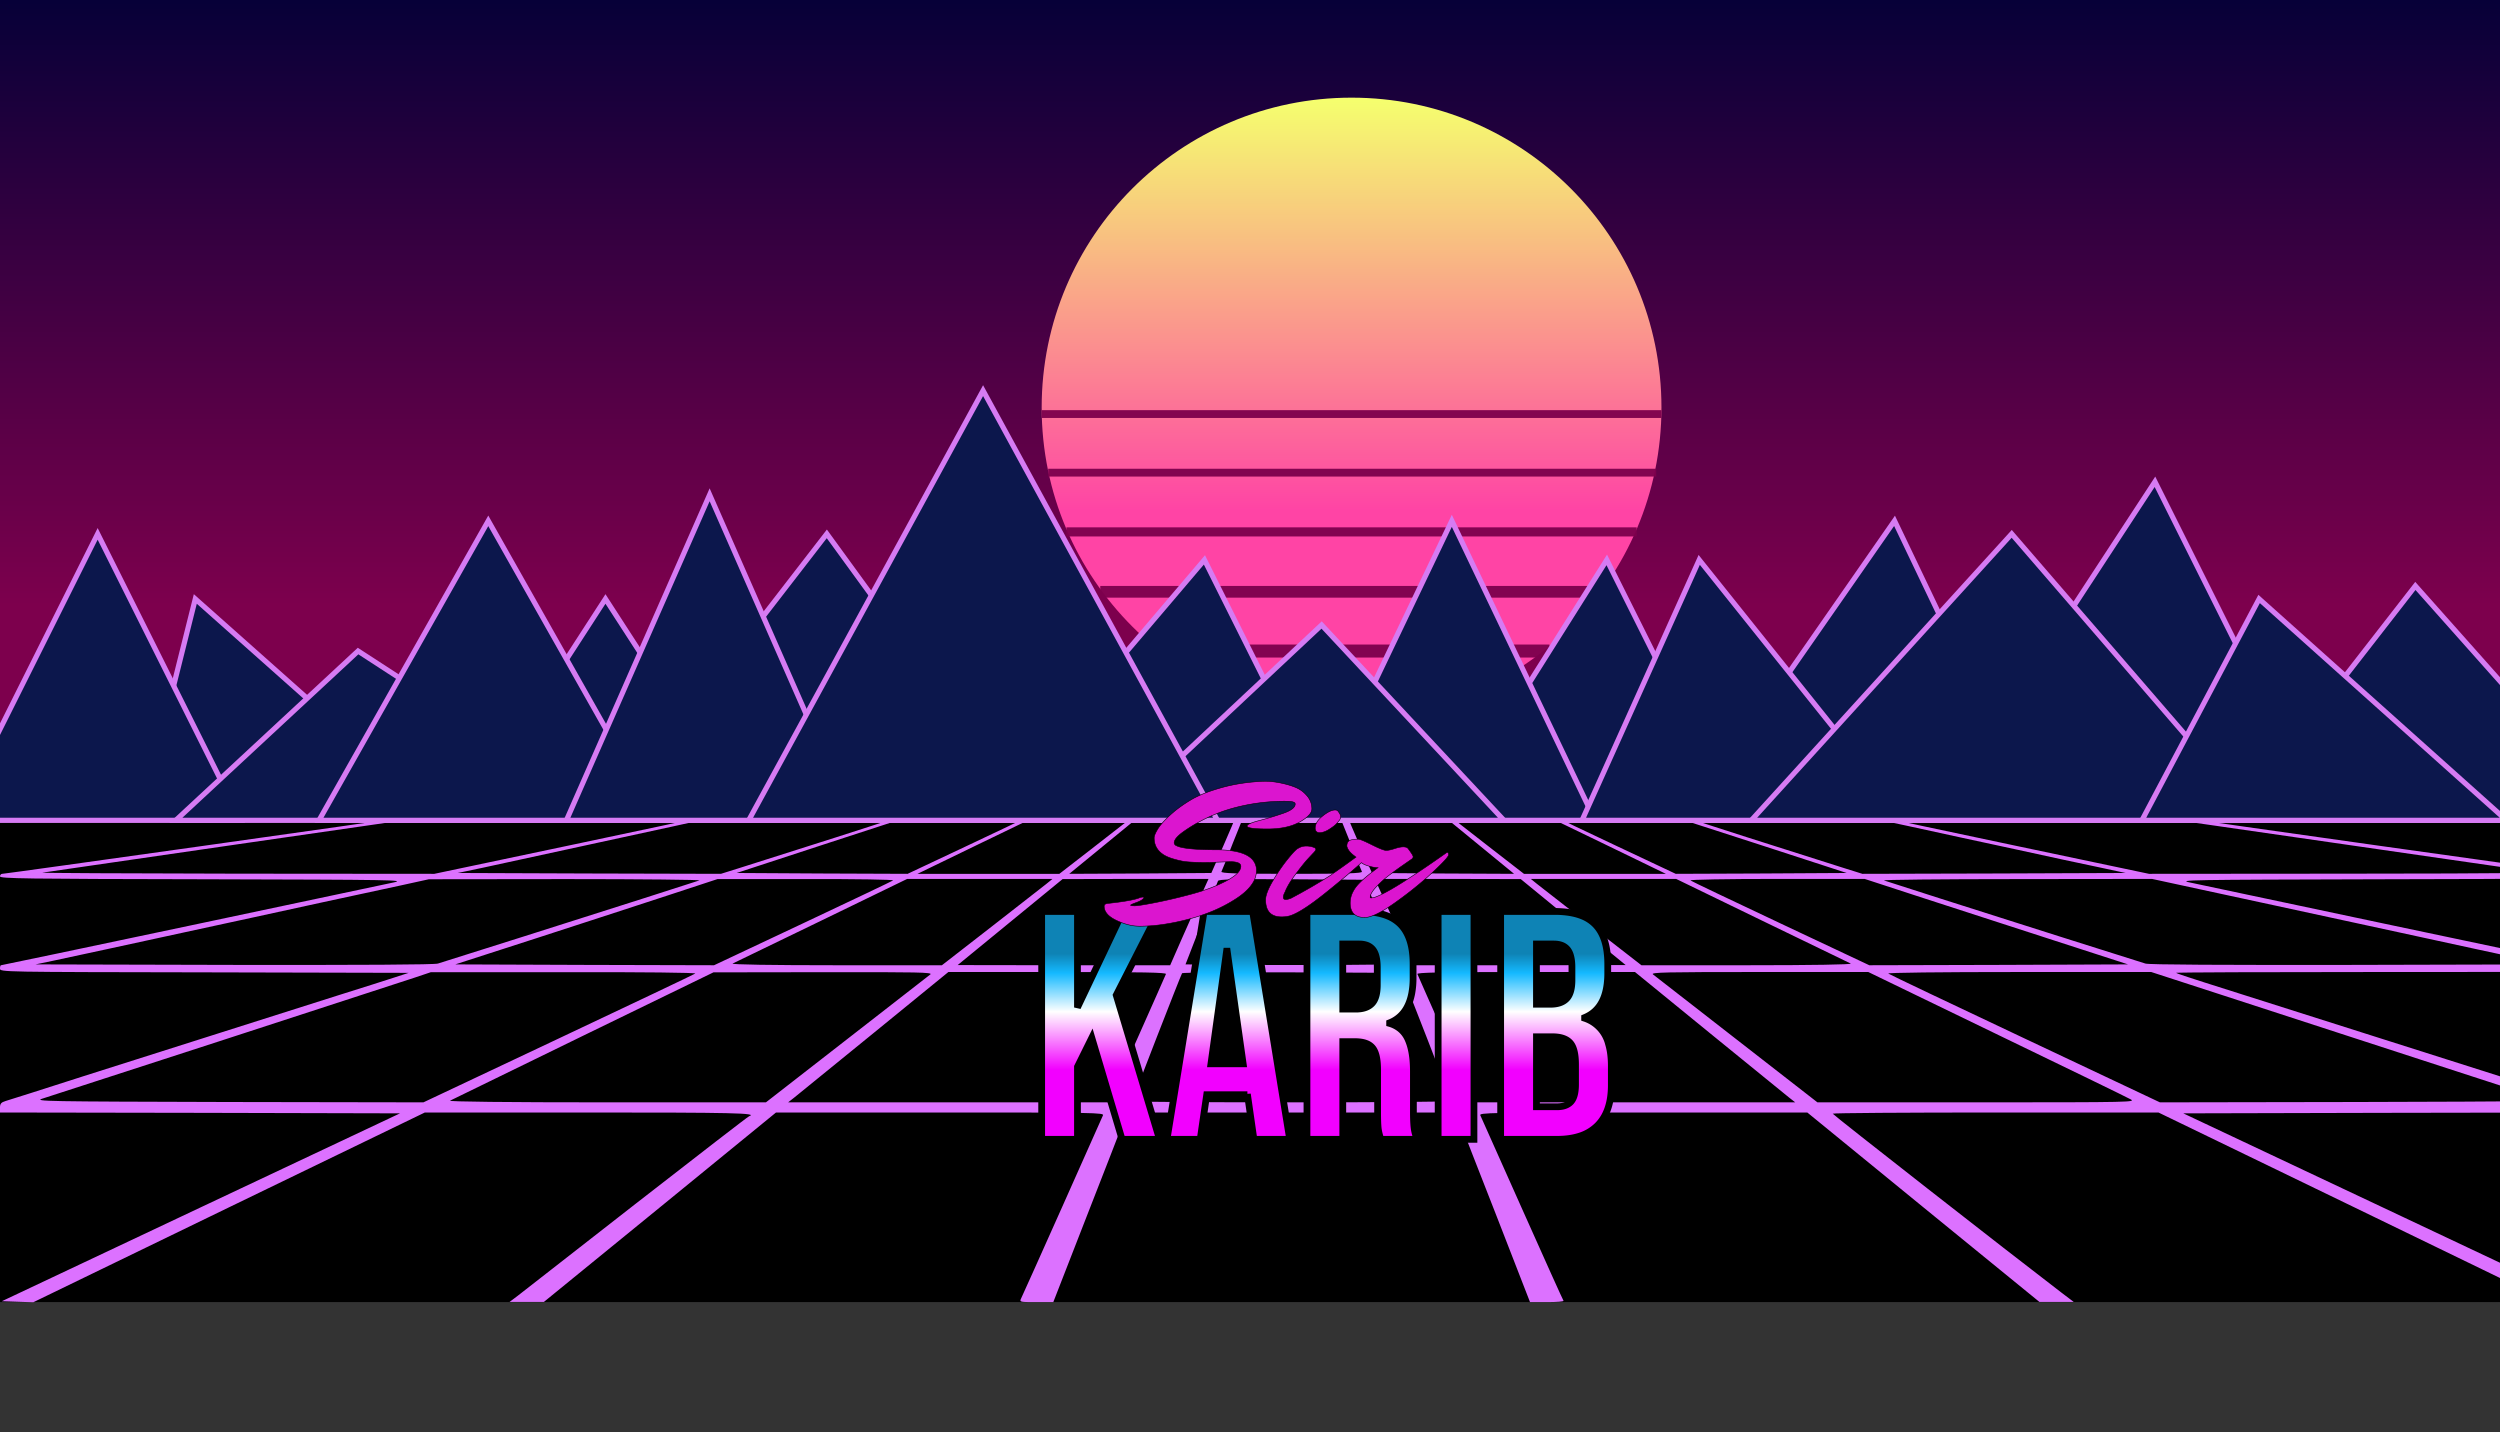 <svg id="bg" xmlns="http://www.w3.org/2000/svg" xmlns:xlink="http://www.w3.org/1999/xlink" width="1920" height="1100" 
style="" viewBox="0 0 1920 1100">
  <rect x="0" y="0" width="1920" height="1100" fill="#333333" stroke="none"/>
  <defs>
    <linearGradient id="linear-gradient-bg" x1="0.5" x2="0.5" y2="1.4" gradientUnits="objectBoundingBox">
      <stop offset="0.001" stop-color="#070038"/>
      <stop offset="0.554" stop-color="#7D004D"/>
    </linearGradient>
    <linearGradient id="linear-gradient-2" x1="0.5" x2="0.5" y2="0.699" gradientUnits="objectBoundingBox">
      <stop offset="0.001" stop-color="#F5FF6E"/>
      <stop offset="0.954" stop-color="#FF44A5" stop-opacity="0.999"/>
    </linearGradient>
    <linearGradient id="linear-gradient-3" x1="0.5" x2="0.5" y1="0.1" y2="0.95" gradientUnits="objectBoundingBox">
      <stop offset="0.1" stop-color="#0E83B5" stop-opacity="1"/>
      <stop offset="0.2" stop-color="#14B9FF" stop-opacity="1"/>
      <stop offset="0.4" stop-color="#FFFFFF" stop-opacity="1"/>
      <stop offset="0.7" stop-color="#F200FF" stop-opacity="1"/>
    </linearGradient>
    <linearGradient id="linear-gradient-4" x1="0.1" x2="2.5" y2="0.99" gradientUnits="objectBoundingBox">
      <stop offset="0"/>
      <stop offset="0" stop-color="#DB15CF"/>
    </linearGradient>
  </defs>
  <rect id="Rectangle_bg_grid" data-name="Rectangle bg Grid" width="1920" height="500" fill="black" transform="translate(0 500)"/>
  <rect id="Rectangle_bg" data-name="Rectangle bg" width="1920" height="600" fill="url(#linear-gradient-bg)"/>
  <circle id="Ellipse_1" data-name="Ellipse 1" cx="0" cy="98" r="238" transform="translate(1038 215)" fill="url(#linear-gradient-2)"
  style="filter: drop-shadow(0 0 58px #F00090); overflow: visible;"
  />
  <g id="Group_1" data-name="Group 1" opacity="0.95" fill="#7D004D" style="filter: drop-shadow(0 0 98px #F00090); overflow: visible;">
    <rect id="Rectangle_2-1" data-name="Rectangle 2" width="476" height="6" transform="translate(800 315)"/>
    <rect id="Rectangle_2-2" data-name="Rectangle 2" width="467" height="6" transform="translate(805 360)"/>
    <rect id="Rectangle_2-3" data-name="Rectangle 2" width="438" height="7" transform="translate(819 405)"/>
    <rect id="Rectangle_2-4" data-name="Rectangle 2" width="387" height="9" transform="translate(845 450)"/>
    <rect id="Rectangle_2-5" data-name="Rectangle 2" width="303" height="10" transform="translate(887 495)"/>
  </g>
  <g id="Grid" data-name="Group Grid" transform="translate(0,1182) scale(0.155,-0.130)"
  fill="#DC71FF" stroke="none" style="filter: drop-shadow(0 0 78px #F200FF); overflow: visible;">
    <path d="M238 4863 c39 -2 105 -2 145 0 39 1 7 3 -73 3 -80 0 -112 -2 -72 -3z"/>
    <path d="M2383 4863 c15 -2 39 -2 55 0 15 2 2 4 -28 4 -30 0 -43 -2 -27 -4z"/>
    <path d="M6245 4860 c-3 -6 1 -7 9 -4 18 7 21 14 7 14 -6 0 -13 -4 -16 -10z"/>
    <path d="M6530 4866 c0 -2 7 -7 16 -10 8 -3 12 -2 9 4 -6 10 -25 14 -25 6z"/>
    <path d="M10363 4863 c15 -2 39 -2 55 0 15 2 2 4 -28 4 -30 0 -43 -2 -27 -4z"/>
    <path d="M12418 4863 c39 -2 105 -2 145 0 39 1 7 3 -73 3 -80 0 -112 -2 -72 -3z"/>
    <path d="M6314 4770 l-29 -80 -100 0 -99 0 74 77 c75 77 65 71 -40 -26 l-55
    -51 -100 1 c-94 0 -98 1 -72 15 15 8 27 17 27 20 0 3 -16 -4 -36 -15 -40 -24
    -6 -22 -474 -20 -102 1 -194 1 -205 1 -11 0 -146 0 -300 0 -154 0 -291 1 -305
    0 -14 0 -216 -1 -450 -3 l-425 -3 360 -6 c198 -3 349 -7 335 -8 -14 -2 -20 -5
    -15 -8 6 -2 53 2 106 9 114 14 593 12 569 -3 -19 -12 -18 -12 65 3 43 7 132
    11 230 9 148 -3 158 -4 135 -18 -17 -10 -18 -13 -5 -9 63 22 95 25 200 23
    l117 -3 -130 -72 -129 -73 -184 1 -184 0 143 56 c78 31 141 58 139 60 -2 2
    -75 -24 -163 -57 l-159 -60 -278 2 -278 3 231 59 c126 33 228 61 226 63 -2 2
    -120 -25 -263 -61 l-260 -66 -424 1 -424 1 354 61 c195 34 349 63 344 64 -6 2
    -186 -26 -400 -62 l-390 -65 -634 2 -634 3 195 22 c590 66 863 98 845 101 -11
    1 -282 -27 -602 -63 l-581 -65 -964 1 c-530 1 -954 3 -943 5 11 1 313 24 670
    51 358 26 638 49 624 51 -15 2 -213 -11 -440 -28 -805 -60 -945 -70 -1037 -76
    -243 -18 -12 -24 891 -25 854 -1 968 -3 872 -14 -293 -35 -1825 -205 -1839
    -205 -9 0 -16 -4 -16 -10 0 -7 343 -10 1008 -11 554 0 1003 -2 997 -4 -12 -5
    -1978 -335 -1994 -335 -6 0 -11 -7 -11 -15 0 -13 121 -15 1007 -17 953 -3
    1004 -4 943 -19 -36 -9 -487 -123 -1002 -253 -515 -130 -940 -236 -943 -236
    -3 0 -5 -9 -5 -20 0 -20 8 -20 1012 -22 l1013 -3 -70 -27 c-39 -15 -164 -63
    -280 -106 -387 -146 -897 -340 -1260 -477 -198 -76 -372 -142 -387 -147 -22
    -8 -28 -16 -28 -39 l0 -29 991 -2 991 -3 -987 -555 -986 -555 78 -3 78 -3 970
    561 970 560 808 0 c717 0 845 -3 799 -22 -5 -1 -256 -233 -558 -513 -302 -281
    -567 -528 -589 -548 l-40 -36 85 0 85 0 575 559 575 560 814 0 c770 0 813 -1
    806 -17 -4 -10 -94 -252 -201 -538 -107 -286 -199 -530 -204 -542 -9 -23 -9
    -23 74 -23 l85 0 164 502 c91 277 173 529 183 561 l18 57 816 0 816 0 18 -57
    c10 -32 92 -284 183 -560 l164 -503 85 0 c47 0 83 3 81 8 -3 4 -95 248 -205
    542 -110 294 -203 543 -207 553 -7 16 36 17 806 17 l814 0 575 -560 575 -559
    85 0 85 0 -63 57 c-261 238 -1131 1049 -1131 1055 -1 4 362 7 807 7 l807 0
    970 -560 970 -561 78 3 78 3 -986 555 -987 555 991 3 991 2 0 29 c0 23 -6 31
    -27 39 -16 5 -309 117 -653 247 -344 130 -724 274 -845 320 -121 46 -280 106
    -354 134 -74 28 -137 53 -139 56 -3 3 450 5 1006 5 1005 0 1012 0 1012 20 0
    11 -2 20 -5 20 -3 0 -428 106 -943 236 -515 130 -966 244 -1002 253 -61 15
    -10 16 943 19 886 2 1007 4 1007 17 0 8 -5 15 -11 15 -17 0 -1982 330 -1994
    335 -5 2 443 4 998 4 664 1 1007 4 1007 11 0 6 -7 10 -16 10 -14 0 -1546 170
    -1839 205 -96 11 18 13 873 14 902 1 1133 7 890 25 -92 6 -232 16 -1037 76
    -227 17 -425 30 -440 28 -14 -2 267 -25 624 -51 358 -27 659 -50 670 -51 11
    -2 -413 -4 -943 -5 l-964 -1 -581 65 c-320 36 -591 64 -602 63 -18 -3 255 -35
    845 -101 l195 -22 -634 -3 -634 -2 -390 65 c-214 36 -394 64 -400 62 -5 -1
    149 -30 344 -64 l354 -61 -425 -1 -425 -1 -273 69 c-151 38 -276 72 -279 75
    -12 12 482 11 576 -1 53 -7 101 -11 106 -9 6 3 -1 6 -15 8 -14 1 137 5 335 8
    l360 6 -425 3 c-234 2 -436 3 -450 3 -14 1 -151 0 -305 0 -154 0 -289 0 -300
    0 -11 0 -103 0 -205 -1 -468 -2 -434 -4 -474 20 -20 11 -36 18 -36 15 0 -3 12
    -12 28 -20 25 -14 21 -15 -73 -15 l-100 -1 -55 51 c-105 97 -115 103 -40 26
    l74 -77 -99 0 -100 0 -29 80 c-16 45 -30 79 -33 77 -2 -3 8 -37 22 -78 14 -40
    25 -74 25 -76 0 -2 -45 -3 -100 -3 -55 0 -100 1 -100 3 0 2 11 36 25 76 14 41
    24 75 22 78 -3 2 -17 -32 -33 -77z m1639 -171 l248 -64 -278 -3 -278 -2 -159
    60 c-88 33 -161 59 -163 57 -2 -2 61 -29 139 -60 l143 -56 -184 0 -184 -1
    -111 62 c-61 34 -120 67 -130 74 -16 11 35 13 279 13 164 0 300 2 302 4 7 7
    121 -18 376 -84z m-1978 6 l-80 -74 -155 -1 -155 0 130 75 130 74 105 0 105 0
    -80 -74z m277 0 l-27 -75 -155 0 -155 1 78 74 79 75 103 0 104 0 -27 -75z
    m276 7 c12 -38 22 -71 22 -75 0 -4 -67 -7 -150 -7 -82 0 -150 3 -150 7 0 4 10
    37 22 75 l22 68 106 0 106 0 22 -68z m279 -7 l78 -74 -155 -1 -155 0 -27 75
    -27 75 104 0 103 0 79 -75z m278 0 l130 -75 -155 0 -155 1 -80 74 -80 74 105
    0 105 0 130 -74z m-3705 -110 c-41 -7 -331 -56 -644 -109 l-569 -96 -976 1
    -976 1 245 29 c135 15 324 37 420 48 96 12 375 43 620 71 245 27 472 54 505
    59 33 5 373 8 755 9 600 0 685 -2 620 -13z m635 -95 l-430 -110 -650 1 -650 1
    160 28 c88 16 243 43 345 60 102 17 309 53 460 80 l275 48 460 0 460 1 -430
    -109z m1074 106 c-2 -2 -130 -51 -284 -110 l-280 -106 -430 1 c-366 1 -423 3
    -385 14 25 7 189 49 365 95 176 45 340 88 365 95 31 9 138 13 349 14 167 0
    302 -1 300 -3z m430 0 c-2 -2 -89 -51 -193 -110 l-188 -106 -279 2 -279 3 273
    106 272 107 199 1 c110 1 197 -1 195 -3z m269 -74 c-46 -44 -99 -93 -120 -111
    l-36 -31 -226 2 -227 3 183 107 183 106 163 1 163 1 -83 -78z m388 -32 l-41
    -110 -234 0 -233 0 113 110 114 109 161 1 161 0 -41 -110z m421 5 c18 -55 33
    -103 33 -107 0 -5 -103 -8 -230 -8 -126 0 -230 3 -230 6 0 7 61 197 67 207 2
    4 77 6 166 5 l161 -3 33 -100z m422 -5 l113 -110 -233 0 -234 0 -41 110 -41
    110 161 0 161 -1 114 -109z m415 3 l187 -108 -227 -3 -226 -2 -36 31 c-21 18
    -74 67 -120 111 l-83 78 159 0 160 0 186 -107z m508 0 l278 -108 -279 -3 -279
    -2 -188 106 c-104 59 -191 108 -193 110 -2 2 83 4 189 4 l194 0 278 -107z
    m431 88 c39 -11 207 -54 372 -97 165 -42 320 -82 345 -89 38 -11 -19 -13 -385
    -14 l-430 -1 -280 106 c-154 59 -282 108 -284 110 -2 2 129 4 293 4 261 0 305
    -2 369 -19z m1345 -61 c257 -44 541 -93 632 -109 l165 -29 -650 -1 -650 -1
    -430 110 -430 109 448 0 448 1 467 -80z m1317 42 c273 -33 759 -89 1254 -144
    l295 -33 -975 -3 -974 -2 -570 96 c-313 53 -604 102 -645 109 -65 11 24 13
    640 11 l715 -2 260 -32z m-7556 -206 c-2 -2 -302 -79 -666 -170 l-661 -166
    -984 1 c-540 1 -972 4 -958 6 14 2 450 78 970 168 l945 163 679 1 c374 1 677
    -1 675 -3z m941 -13 c-30 -13 -445 -172 -757 -289 l-91 -34 -652 2 -652 3 124
    31 c195 50 693 179 938 243 l225 59 450 0 c414 0 447 -1 415 -15z m667 11 c-3
    -3 -137 -80 -298 -170 l-292 -164 -423 2 -424 3 428 167 427 166 294 1 c162 1
    292 -2 288 -5z m503 -18 c-14 -13 -96 -89 -183 -170 l-158 -146 -351 0 -352 0
    294 170 295 170 240 0 240 0 -25 -24z m530 15 c0 -4 -27 -80 -59 -167 l-59
    -159 -352 -3 -352 -2 173 169 174 170 238 1 c130 0 237 -4 237 -9z m571 -148
    c28 -87 54 -164 57 -170 3 -10 -71 -13 -348 -13 -277 0 -351 3 -348 13 3 6 29
    83 57 170 l53 157 238 0 238 0 53 -157z m638 -14 l173 -169 -352 2 -352 3 -59
    159 c-32 87 -59 163 -59 167 0 5 107 9 238 9 l237 -1 174 -170z m631 1 l294
    -170 -352 0 -351 0 -158 146 c-87 81 -169 157 -183 170 l-25 24 240 0 240 0
    295 -170z m757 3 l433 -168 -424 -3 -423 -2 -292 164 c-161 90 -295 167 -298
    170 -4 3 124 6 282 6 l289 0 433 -167z m751 106 c130 -34 365 -95 522 -135
    157 -41 343 -89 413 -106 l129 -33 -652 -3 -652 -2 -91 34 c-312 117 -727 276
    -757 289 -32 14 0 15 408 16 l442 1 238 -61z m2091 -95 c498 -86 940 -162 981
    -169 64 -11 -68 -13 -908 -14 l-984 -1 -661 166 c-364 91 -664 168 -666 170
    -2 2 296 4 664 4 l668 0 906 -156z m-8094 -223 c-31 -13 -429 -164 -870 -331
    -220 -83 -411 -155 -425 -160 -16 -7 -384 -9 -1010 -8 l-984 3 89 22 c50 13
    169 43 265 68 96 25 272 71 390 101 118 30 265 68 325 84 61 16 218 57 350 91
    132 34 305 78 385 99 l145 38 680 1 c374 0 671 -4 660 -8z m960 0 c-6 -5 -207
    -119 -449 -255 l-438 -246 -641 2 -641 3 400 154 c219 85 512 198 649 252
    l250 98 440 0 c250 1 435 -3 430 -8z m760 -20 c-17 -16 -140 -131 -274 -255
    l-244 -226 -526 0 c-317 0 -520 4 -511 10 8 5 206 119 440 254 l425 246 360 0
    360 0 -30 -29z m768 -63 c-19 -51 -62 -166 -95 -255 l-60 -163 -527 0 -526 1
    260 254 260 254 361 1 362 0 -35 -92z m892 -163 l81 -250 -263 -3 c-145 -1
    -381 -1 -526 0 l-263 3 78 240 c43 132 80 246 83 253 3 10 82 12 366 10 l362
    -3 82 -250z m950 0 l260 -254 -526 -1 -527 0 -60 163 c-33 89 -76 204 -95 255
    l-35 92 362 0 361 -1 260 -254z m935 9 c234 -135 432 -249 440 -254 9 -6 -194
    -10 -511 -10 l-526 0 -244 226 c-134 124 -257 239 -274 255 l-30 29 360 0 360
    0 425 -246z m802 132 c161 -62 455 -176 652 -252 l360 -139 -641 -3 -641 -2
    -438 246 c-242 136 -443 250 -448 255 -6 5 178 9 426 9 l437 0 293 -114z
    m1367 53 c130 -33 296 -76 369 -95 283 -73 405 -105 612 -158 118 -30 294 -76
    390 -101 96 -25 215 -55 265 -68 l89 -22 -984 -3 c-626 -1 -994 1 -1010 8 -14
    5 -205 77 -425 160 -441 167 -839 318 -870 331 -11 4 283 8 654 8 l674 1 236
    -61z m-7454 -498 c-6 -5 -311 -178 -679 -385 l-668 -376 -967 2 c-913 3 -964
    4 -921 20 44 16 1670 646 1840 713 l85 34 660 0 c396 1 655 -3 650 -8z m1165
    -5 c-8 -8 -195 -181 -415 -385 l-400 -371 -790 0 c-496 0 -784 4 -775 10 8 5
    305 178 660 384 l645 374 545 1 c469 1 542 -1 530 -13z m1167 2 c-2 -7 -67
    -181 -143 -385 l-139 -373 -795 0 -795 0 30 28 c17 16 195 189 397 385 l367
    357 542 0 c429 0 540 -3 536 -12z m1290 -368 c67 -206 123 -378 123 -382 0 -5
    -355 -8 -790 -8 -434 0 -790 3 -790 6 0 8 241 747 247 757 2 4 248 6 545 5
    l542 -3 123 -375z m1401 23 c202 -196 380 -369 397 -385 l30 -28 -795 0 -795
    0 -139 373 c-76 204 -141 378 -143 385 -4 9 107 12 536 12 l542 0 367 -357z
    m1423 -9 c349 -201 648 -374 664 -385 30 -18 20 -19 -760 -19 l-790 0 -400
    371 c-220 204 -407 377 -415 385 -12 12 59 14 527 14 l540 0 634 -366z m1101
    237 c1253 -486 1558 -605 1598 -619 43 -16 -9 -17 -921 -20 l-967 -2 -668 376
    c-368 207 -673 380 -678 385 -6 5 251 9 647 9 l656 0 333 -129z"/>
    <path d="M7280 4660 c8 -5 20 -10 25 -10 6 0 3 5 -5 10 -8 5 -19 10 -25 10 -5 0 -3 -5 5 -10z"/>
    <path d="M128 4793 c39 -2 105 -2 145 0 39 1 7 3 -73 3 -80 0 -112 -2 -72 -3z"/>
    <path d="M2263 4793 c26 -2 67 -2 90 0 23 2 2 3 -48 3 -49 0 -68 -1 -42 -3z"/>
    <path d="M3658 4793 c18 -2 45 -2 60 0 15 2 0 4 -33 4 -33 0 -45 -2 -27 -4z"/>
    <path d="M4578 4793 c12 -2 32 -2 45 0 12 2 2 4 -23 4 -25 0 -35 -2 -22 -4z"/>
    <path d="M5188 4793 c6 -2 18 -2 25 0 6 3 1 5 -13 5 -14 0 -19 -2 -12 -5z"/>
    <path d="M5598 4793 c7 -3 16 -2 19 1 4 3 -2 6 -13 5 -11 0 -14 -3 -6 -6z"/>
    <path d="M6020 4790 c-8 -5 -10 -10 -5 -10 6 0 17 5 25 10 8 5 11 10 5 10 -5 0 -17 -5 -25 -10z"/>
    <path d="M6760 4790 c8 -5 20 -10 25 -10 6 0 3 5 -5 10 -8 5 -19 10 -25 10 -5 0 -3 -5 5 -10z"/>
    <path d="M7188 4793 c7 -3 16 -2 19 1 4 3 -2 6 -13 5 -11 0 -14 -3 -6 -6z"/>
    <path d="M7588 4793 c6 -2 18 -2 25 0 6 3 1 5 -13 5 -14 0 -19 -2 -12 -5z"/>
    <path d="M8178 4793 c12 -2 32 -2 45 0 12 2 2 4 -23 4 -25 0 -35 -2 -22 -4z"/>
    <path d="M9088 4793 c18 -2 45 -2 60 0 15 2 0 4 -33 4 -33 0 -45 -2 -27 -4z"/>
    <path d="M10453 4793 c26 -2 67 -2 90 0 23 2 2 3 -48 3 -49 0 -68 -1 -42 -3z"/>
    <path d="M12528 4793 c39 -2 105 -2 145 0 39 1 7 3 -73 3 -80 0 -112 -2 -72 -3z"/>
    <path d="M1983 4783 c26 -2 68 -2 95 0 26 2 4 3 -48 3 -52 0 -74 -1 -47 -3z"/>
    <path d="M3478 4783 c18 -2 45 -2 60 0 15 2 0 4 -33 4 -33 0 -45 -2 -27 -4z"/>
    <path d="M4458 4783 c12 -2 32 -2 45 0 12 2 2 4 -23 4 -25 0 -35 -2 -22 -4z"/>
    <path d="M5113 4783 c9 -2 23 -2 30 0 6 3 -1 5 -18 5 -16 0 -22 -2 -12 -5z"/>
    <path d="M5538 4783 c6 -2 18 -2 25 0 6 3 1 5 -13 5 -14 0 -19 -2 -12 -5z"/>
    <path d="M5828 4783 c7 -3 16 -2 19 1 4 3 -2 6 -13 5 -11 0 -14 -3 -6 -6z"/>
    <path d="M6958 4783 c7 -3 16 -2 19 1 4 3 -2 6 -13 5 -11 0 -14 -3 -6 -6z"/>
    <path d="M7238 4783 c6 -2 18 -2 25 0 6 3 1 5 -13 5 -14 0 -19 -2 -12 -5z"/>
    <path d="M7663 4783 c9 -2 23 -2 30 0 6 3 -1 5 -18 5 -16 0 -22 -2 -12 -5z"/>
    <path d="M8298 4783 c12 -2 32 -2 45 0 12 2 2 4 -23 4 -25 0 -35 -2 -22 -4z"/>
    <path d="M9268 4783 c18 -2 45 -2 60 0 15 2 0 4 -33 4 -33 0 -45 -2 -27 -4z"/>
    <path d="M10723 4783 c26 -2 68 -2 95 0 26 2 4 3 -48 3 -52 0 -74 -1 -47 -3z"/>
    <path d="M1623 4763 c9 -2 25 -2 35 0 9 3 1 5 -18 5 -19 0 -27 -2 -17 -5z"/>
    <path d="M3238 4763 c7 -3 16 -2 19 1 4 3 -2 6 -13 5 -11 0 -14 -3 -6 -6z"/>
    <path d="M4298 4763 c7 -3 16 -2 19 1 4 3 -2 6 -13 5 -11 0 -14 -3 -6 -6z"/>
    <path d="M8488 4763 c7 -3 16 -2 19 1 4 3 -2 6 -13 5 -11 0 -14 -3 -6 -6z"/>
    <path d="M9548 4763 c7 -3 16 -2 19 1 4 3 -2 6 -13 5 -11 0 -14 -3 -6 -6z"/>
    <path d="M11143 4763 c9 -2 25 -2 35 0 9 3 1 5 -18 5 -19 0 -27 -2 -17 -5z"/>
    <path d="M1473 4753 c9 -2 25 -2 35 0 9 3 1 5 -18 5 -19 0 -27 -2 -17 -5z"/>
    <path d="M3128 4753 c6 -2 18 -2 25 0 6 3 1 5 -13 5 -14 0 -19 -2 -12 -5z"/>
    <path d="M9648 4753 c6 -2 18 -2 25 0 6 3 1 5 -13 5 -14 0 -19 -2 -12 -5z"/>
    <path d="M11293 4753 c9 -2 25 -2 35 0 9 3 1 5 -18 5 -19 0 -27 -2 -17 -5z"/>
    <path d="M1223 4743 c15 -2 37 -2 50 0 12 2 0 4 -28 4 -27 0 -38 -2 -22 -4z"/>
    <path d="M2968 4743 c6 -2 18 -2 25 0 6 3 1 5 -13 5 -14 0 -19 -2 -12 -5z"/>
    <path d="M4118 4743 c6 -2 18 -2 25 0 6 3 1 5 -13 5 -14 0 -19 -2 -12 -5z"/>
    <path d="M8658 4743 c6 -2 18 -2 25 0 6 3 1 5 -13 5 -14 0 -19 -2 -12 -5z"/>
    <path d="M9803 4743 c9 -2 23 -2 30 0 6 3 -1 5 -18 5 -16 0 -22 -2 -12 -5z"/>
    <path d="M11533 4743 c15 -2 37 -2 50 0 12 2 0 4 -28 4 -27 0 -38 -2 -22 -4z"/>
    <path d="M1053 4733 c15 -2 37 -2 50 0 12 2 0 4 -28 4 -27 0 -38 -2 -22 -4z"/>
    <path d="M2863 4733 c9 -2 23 -2 30 0 6 3 -1 5 -18 5 -16 0 -22 -2 -12 -5z"/>
    <path d="M4043 4733 c9 -2 23 -2 30 0 6 3 -1 5 -18 5 -16 0 -22 -2 -12 -5z"/>
    <path d="M4838 4733 c7 -3 16 -2 19 1 4 3 -2 6 -13 5 -11 0 -14 -3 -6 -6z"/>
    <path d="M7948 4733 c7 -3 16 -2 19 1 4 3 -2 6 -13 5 -11 0 -14 -3 -6 -6z"/>
    <path d="M8733 4733 c9 -2 23 -2 30 0 6 3 -1 5 -18 5 -16 0 -22 -2 -12 -5z"/>
    <path d="M9913 4733 c9 -2 23 -2 30 0 6 3 -1 5 -18 5 -16 0 -22 -2 -12 -5z"/>
    <path d="M11703 4733 c15 -2 37 -2 50 0 12 2 0 4 -28 4 -27 0 -38 -2 -22 -4z"/>
    <path d="M813 4723 c15 -2 39 -2 55 0 15 2 2 4 -28 4 -30 0 -43 -2 -27 -4z"/>
    <path d="M2708 4723 c12 -2 30 -2 40 0 9 3 -1 5 -23 4 -22 0 -30 -2 -17 -4z"/>
    <path d="M3943 4723 c9 -2 23 -2 30 0 6 3 -1 5 -18 5 -16 0 -22 -2 -12 -5z"/>
    <path d="M4768 4723 c7 -3 16 -2 19 1 4 3 -2 6 -13 5 -11 0 -14 -3 -6 -6z"/>
    <path d="M8018 4723 c7 -3 16 -2 19 1 4 3 -2 6 -13 5 -11 0 -14 -3 -6 -6z"/>
    <path d="M8833 4723 c9 -2 23 -2 30 0 6 3 -1 5 -18 5 -16 0 -22 -2 -12 -5z"/>
    <path d="M10058 4723 c12 -2 30 -2 40 0 9 3 -1 5 -23 4 -22 0 -30 -2 -17 -4z"/>
    <path d="M11933 4723 c15 -2 39 -2 55 0 15 2 2 4 -28 4 -30 0 -43 -2 -27 -4z"/>
    <path d="M627 4713 c18 -2 50 -2 70 0 21 2 7 4 -32 4 -38 0 -55 -2 -38 -4z"/>
    <path d="M2588 4713 c12 -2 30 -2 40 0 9 3 -1 5 -23 4 -22 0 -30 -2 -17 -4z"/>
    <path d="M3863 4713 c9 -2 23 -2 30 0 6 3 -1 5 -18 5 -16 0 -22 -2 -12 -5z"/>
    <path d="M4718 4713 c7 -3 16 -2 19 1 4 3 -2 6 -13 5 -11 0 -14 -3 -6 -6z"/>
    <path d="M5278 4713 c7 -3 16 -2 19 1 4 3 -2 6 -13 5 -11 0 -14 -3 -6 -6z"/>
    <path d="M7508 4713 c7 -3 16 -2 19 1 4 3 -2 6 -13 5 -11 0 -14 -3 -6 -6z"/>
    <path d="M8068 4713 c7 -3 16 -2 19 1 4 3 -2 6 -13 5 -11 0 -14 -3 -6 -6z"/>
    <path d="M8913 4713 c9 -2 23 -2 30 0 6 3 -1 5 -18 5 -16 0 -22 -2 -12 -5z"/>
    <path d="M10178 4713 c12 -2 30 -2 40 0 9 3 -1 5 -23 4 -22 0 -30 -2 -17 -4z"/>
    <path d="M12097 4713 c18 -2 50 -2 70 0 21 2 7 4 -32 4 -38 0 -55 -2 -38 -4z"/>
    <path d="M418 4703 c23 -2 59 -2 80 0 20 2 1 4 -43 4 -44 0 -61 -2 -37 -4z"/>
    <path d="M2433 4703 c15 -2 37 -2 50 0 12 2 0 4 -28 4 -27 0 -38 -2 -22 -4z"/>
    <path d="M3763 4703 c9 -2 25 -2 35 0 9 3 1 5 -18 5 -19 0 -27 -2 -17 -5z"/>
    <path d="M4648 4703 c6 -2 18 -2 25 0 6 3 1 5 -13 5 -14 0 -19 -2 -12 -5z"/>
    <path d="M8128 4703 c6 -2 18 -2 25 0 6 3 1 5 -13 5 -14 0 -19 -2 -12 -5z"/>
    <path d="M9003 4703 c9 -2 25 -2 35 0 9 3 1 5 -18 5 -19 0 -27 -2 -17 -5z"/>
    <path d="M10323 4703 c15 -2 37 -2 50 0 12 2 0 4 -28 4 -27 0 -38 -2 -22 -4z"/>
    <path d="M12308 4703 c23 -2 59 -2 80 0 20 2 1 4 -43 4 -44 0 -61 -2 -37 -4z"/>
    <path d="M110 4690 l-115 -6 145 -2 c80 -1 152 3 160 8 16 11 11 11 -190 0z"/>
    <path d="M2309 4696 c-4 -4 -449 -8 -990 -9 l-984 -2 810 -5 c446 -3 794 -8
    775 -11 -19 -3 8 -4 60 -2 52 3 160 8 239 11 199 10 1243 2 1206 -9 -24 -7
    -20 -7 18 -4 26 3 97 8 158 11 60 4 112 12 116 17 4 7 -6 8 -28 3 -41 -8
    -1265 -8 -1329 0 -25 3 -48 3 -51 0z"/>
    <path d="M9083 4693 c4 -5 56 -13 116 -17 61 -3 132 -8 158 -11 38 -3 42 -3
    18 4 -37 11 1007 19 1206 9 79 -3 187 -8 239 -11 52 -2 79 -1 60 2 -19 3 330
    8 775 11 l810 5 -980 4 c-539 2 -998 4 -1020 4 -22 0 -328 -1 -680 -2 -352 -1
    -655 1 -674 5 -22 5 -32 4 -28 -3z"/>
    <path d="M12500 4690 c14 -9 309 -15 299 -6 -2 2 -74 6 -159 9 -100 4 -150 3
    -140 -3z"/>
    <path d="M1665 4650 l-70 -6 60 -1 c33 0 92 3 130 7 l70 7 -60 0 c-33 0 -91
    -3 -130 -7z"/>
    <path d="M11015 4650 c39 -4 97 -7 130 -7 l60 0 -75 7 c-41 4 -100 7 -130 7
    -53 0 -53 0 15 -7z"/>
  </g>

  <g id="mountains" data-name="Group 2" opacity="1" fill="#2b1165" style="filter: drop-shadow(0 0 5px #F7CCFF); overflow: visible;">
    <polygon id="Triangle-2" points="5,135 45,-25 225,135" fill="#0C174C" stroke="#D67BF3" stroke-width="4" transform="translate(105 485)"/>
    <polygon id="Triangle-1" points="5,135 115,-85 225,135" fill="#0C174C" stroke="#D67BF3" stroke-width="4" transform="translate(-40 495)"/>
    <polygon id="Triangle-3" points="5,135 145,5 345,135" fill="#0C174C" stroke="#D67BF3" stroke-width="4" transform="translate(130 495)"/>
    <polygon id="Triangle-5" points="5,135 115,-35 225,135" fill="#0C174C" stroke="#D67BF3" stroke-width="4" transform="translate(350 495)"/>
    <polygon id="Triangle-4" points="-15,135 115,-95 245,135" fill="#0C174C" stroke="#D67BF3" stroke-width="4" transform="translate(260 495)"/>
    <polygon id="Triangle-7" points="-45,135 125,-85 285,135" fill="#0C174C" stroke="#D67BF3" stroke-width="4" transform="translate(510 495)"/>
    <polygon id="Triangle-6" points="5,135 115,-115 225,135" fill="#0C174C" stroke="#D67BF3" stroke-width="4" transform="translate(430 495)"/>
    <polygon id="Triangle-9" points="-45,135 125,-65 225,135" fill="#0C174C" stroke="#D67BF3" stroke-width="4" transform="translate(800 495)"/>
    <polygon id="Triangle-12" points="19,135 145,-65 245,135" fill="#0C174C" stroke="#D67BF3" stroke-width="4" transform="translate(1089 495)"/>
    <polygon id="Triangle-11" points="5,135 115,-95 225,135" fill="#0C174C" stroke="#D67BF3" stroke-width="4" transform="translate(1000 495)"/>
    <polygon id="Triangle-10" points="5,135 165,-15 305,135" fill="#0C174C" stroke="#D67BF3" stroke-width="4" transform="translate(850 495)"/>
    <polygon id="Triangle-8" points="-25,135 155,-195 335,135" fill="#0C174C" stroke="#D67BF3" stroke-width="4" transform="translate(600 495)"/>
    <polygon id="Triangle-14" points="-15,135 145,-95 255,135" fill="#0C174C" stroke="#D67BF3" stroke-width="4" transform="translate(1310 495)"/>
    <polygon id="Triangle-13" points="35,135 125,-65 285,135" fill="#0C174C" stroke="#D67BF3" stroke-width="4" transform="translate(1180 495)"/>
    <polygon id="Triangle-16" points="-25,135 145,-125 275,135" fill="#0C174C" stroke="#D67BF3" stroke-width="4" transform="translate(1510 495)"/>
    <polygon id="Triangle-15" points="-25,135 175,-85 365,135" fill="#0C174C" stroke="#D67BF3" stroke-width="4" transform="translate(1370 495)"/>
    <polygon id="Triangle-18" points="-5,135 135,-45 295,135" fill="#0C174C" stroke="#D67BF3" stroke-width="4" transform="translate(1720 495)"/>
    <polygon id="Triangle-17" points="15,135 105,-35 295,135" fill="#0C174C" stroke="#D67BF3" stroke-width="4" transform="translate(1630 495)"/>
  </g>

  <g id="wordKarib" stroke-linecap="round" fill-rule="evenodd" font-size="9pt" stroke="#000" stroke-width="0.35mm" fill="url(#linear-gradient-3)" 
  style="stroke:#000;stroke-width:0.55mm;filter: drop-shadow(0 0 2px #F200FF); overflow: visible;fill:url(#linear-gradient-3);transform:scale(2.5) translate(320px, 280px);">
    <path d="M 0 70 L 0 0 L 11 0 L 11 29.5 L 25 0 L 36 0 L 22.9 25.7 L 36.2 70 L 24.7 70 L 15.4 38.8 L 11 47.7 L 11 70 L 0 70 Z" id="0" vector-effect="non-scaling-stroke"/>
    <path d="M 38.5 70 L 49.9 0 L 64.8 0 L 76.2 70 L 65.2 70 L 63.2 56.1 L 63.2 56.3 L 50.7 56.3 L 48.7 70 L 38.5 70 Z M 52 46.8 L 61.9 46.8 L 57 12.2 L 56.8 12.2 L 52 46.8 Z" id="1" vector-effect="non-scaling-stroke"/>
    <path d="M 81.5 70 L 81.5 0 L 97.8 0 A 29.066 29.066 0 0 1 102.217 0.313 Q 104.544 0.672 106.391 1.442 A 11.489 11.489 0 0 1 110.2 3.95 Q 114.1 7.9 114.1 16.1 L 114.1 20.4 A 25.259 25.259 0 0 1 113.678 25.211 Q 113.163 27.857 112.02 29.806 A 10.176 10.176 0 0 1 106.9 34.2 L 106.9 34.4 A 9.225 9.225 0 0 1 110.134 36.075 A 8.631 8.631 0 0 1 112.55 39.3 A 16.431 16.431 0 0 1 113.555 42.427 Q 114.2 45.325 114.2 49.2 L 114.2 61.5 Q 114.2 64.434 114.391 66.268 A 21.93 21.93 0 0 0 114.4 66.35 A 12.134 12.134 0 0 0 115.351 69.888 A 13.583 13.583 0 0 0 115.4 70 L 104.2 70 A 18.152 18.152 0 0 1 103.675 68.251 A 13.945 13.945 0 0 1 103.4 66.8 A 14.955 14.955 0 0 1 103.314 65.917 Q 103.205 64.413 103.2 61.666 A 147.151 147.151 0 0 1 103.2 61.4 L 103.2 48.6 Q 103.2 43.8 101.65 41.9 A 4.556 4.556 0 0 0 99.783 40.569 Q 99.015 40.258 98.045 40.117 A 12.174 12.174 0 0 0 96.3 40 L 92.5 40 L 92.5 70 L 81.5 70 Z M 92.5 30 L 96.5 30 Q 99.8 30 101.45 28.3 Q 103.1 26.6 103.1 22.6 L 103.1 17.2 Q 103.1 13.816 102.029 12.097 A 4.26 4.26 0 0 0 101.75 11.7 A 4.239 4.239 0 0 0 99.6 10.281 Q 98.88 10.062 98.003 10.014 A 9.216 9.216 0 0 0 97.5 10 L 92.5 10 L 92.5 30 Z" id="2" vector-effect="non-scaling-stroke"/>
    <path d="M 121.8 70 L 121.8 0 L 132.8 0 L 132.8 70 L 121.8 70 Z" id="3" vector-effect="non-scaling-stroke"/><path d="M 141 70 L 141 0 L 157.6 0 A 29.066 29.066 0 0 1 162.017 0.313 Q 164.344 0.672 166.191 1.442 A 11.489 11.489 0 0 1 170 3.95 Q 173.9 7.9 173.9 16.1 L 173.9 18.9 A 27.503 27.503 0 0 1 173.693 22.377 Q 173.459 24.213 172.959 25.745 A 13.238 13.238 0 0 1 172.15 27.7 Q 170.4 31.1 166.8 32.6 L 166.8 32.8 A 11.171 11.171 0 0 1 174.138 40.695 Q 174.785 42.855 174.946 45.547 A 30.947 30.947 0 0 1 175 47.4 L 175 53.4 Q 175 59.264 172.773 63.11 A 12.751 12.751 0 0 1 170.75 65.75 A 13.54 13.54 0 0 1 165.12 69.067 Q 162.981 69.738 160.393 69.927 A 28.779 28.779 0 0 1 158.3 70 L 141 70 Z M 152 60 L 158.3 60 A 8.64 8.64 0 0 0 159.89 59.864 Q 161.616 59.54 162.6 58.45 A 4.349 4.349 0 0 0 163.397 57.119 Q 163.905 55.835 163.985 53.865 A 18.793 18.793 0 0 0 164 53.1 L 164 47 Q 164 42.2 162.35 40.35 Q 161.095 38.943 158.595 38.606 A 12.724 12.724 0 0 0 156.9 38.5 L 152 38.5 L 152 60 Z M 152 28.5 L 156.3 28.5 Q 159.6 28.5 161.25 26.8 Q 162.9 25.1 162.9 21.1 L 162.9 17.2 Q 162.9 13.816 161.829 12.097 A 4.26 4.26 0 0 0 161.55 11.7 A 4.239 4.239 0 0 0 159.4 10.281 Q 158.68 10.062 157.803 10.014 A 9.216 9.216 0 0 0 157.3 10 L 152 10 L 152 28.5 Z" id="4" vector-effect="non-scaling-stroke"/>
  </g>
  <g id="wordSir" stroke-linecap="round" stroke-width="0.1mm" fill="url(#linear-gradient-4)" 
  style="stroke:#000;stroke-width:0.07mm;filter: drop-shadow(0 0 4px #F200FF); overflow: visible;fill:url(#linear-gradient-4);transform:scale(1.6) translate(530px, 375px) rotate(-19deg) skew(-30deg, 10deg);">
    <path d="M 60.4 38.6 L 50.2 39 A 213.675 213.675 0 0 1 46.132 38.964 Q 41.11 38.868 38.537 38.513 A 16.719 16.719 0 0 1 37.55 38.35 Q 34.3 37.7 31.75 36.8 A 19.159 19.159 0 0 1 29.986 36.083 Q 29.143 35.687 28.461 35.246 A 9.328 9.328 0 0 1 27.7 34.7 A 9.236 9.236 0 0 1 24.955 31.483 Q 24.06 29.705 24.004 27.496 A 11.715 11.715 0 0 1 24 27.2 A 3.493 3.493 0 0 1 24.128 26.33 Q 24.465 25.034 25.7 23 Q 27.236 20.471 30.771 17.085 A 66.989 66.989 0 0 1 31.55 16.35 A 53.273 53.273 0 0 1 36.725 12.145 A 68.809 68.809 0 0 1 41.45 9.05 Q 45.74 6.476 52.062 4.375 A 93.131 93.131 0 0 1 56.6 3 Q 66 0.4 77 0 A 35.93 35.93 0 0 1 82.051 0.371 A 43.979 43.979 0 0 1 85.25 0.95 A 50.007 50.007 0 0 1 88.302 1.712 Q 90.669 2.387 92.45 3.2 A 13.807 13.807 0 0 1 96.653 6.204 A 16.582 16.582 0 0 1 97.5 7.15 Q 99.7 9.8 99.7 13.3 A 3.65 3.65 0 0 1 99.098 15.215 Q 98.282 16.543 96.359 17.953 A 25.315 25.315 0 0 1 94.3 19.3 A 23.007 23.007 0 0 1 88.193 21.792 Q 83.914 22.9 78.45 22.9 A 108.424 108.424 0 0 1 75.613 22.866 Q 70.096 22.721 68.919 21.959 A 0.57 0.57 0 0 1 68.6 21.5 A 0.752 0.752 0 0 1 68.906 20.972 Q 69.926 20.054 74.35 18.9 Q 80.1 17.4 85.9 15.4 A 24.72 24.72 0 0 0 87.871 14.632 Q 91.7 12.931 91.7 10.9 A 0.817 0.817 0 0 0 91.254 10.204 Q 90.519 9.739 88.573 9.632 A 23.294 23.294 0 0 0 87.3 9.6 A 93.74 93.74 0 0 0 61.522 13.007 A 76.628 76.628 0 0 0 37.5 24.6 A 21.771 21.771 0 0 0 35.981 25.83 Q 34.534 27.124 33.967 28.238 A 3.008 3.008 0 0 0 33.6 29.6 A 1.656 1.656 0 0 0 34.705 30.946 Q 38.394 32.9 54.4 32.9 A 53.452 53.452 0 0 1 60.726 33.309 Q 67.203 34.156 70.29 36.744 A 7.649 7.649 0 0 1 73.1 42.9 A 11.32 11.32 0 0 1 71.15 49.1 Q 68.867 52.644 63.912 55.991 A 43.817 43.817 0 0 1 63.6 56.2 A 69.986 69.986 0 0 1 50.598 62.91 A 89.176 89.176 0 0 1 41.25 66 A 107.276 107.276 0 0 1 28.035 68.759 A 83.725 83.725 0 0 1 17.1 69.6 A 22.798 22.798 0 0 1 10.992 68.726 A 31.637 31.637 0 0 1 5.9 66.8 A 18.126 18.126 0 0 1 3.459 65.422 Q 0 63.062 0 60 A 1.142 1.142 0 0 1 0.677 58.927 Q 1.167 58.673 2.01 58.611 A 6.997 6.997 0 0 1 2.2 58.6 A 195.496 195.496 0 0 0 6.956 58.022 Q 13.414 57.149 16.285 56.191 A 10.517 10.517 0 0 0 17.3 55.8 Q 18.1 55.6 18.6 55.6 Q 18.994 55.6 19.078 55.724 A 0.133 0.133 0 0 1 19.1 55.8 A 0.467 0.467 0 0 1 19.032 56.019 Q 18.865 56.322 18.288 56.797 A 11.14 11.14 0 0 1 17.9 57.1 A 19.039 19.039 0 0 1 16.293 57.878 A 22.337 22.337 0 0 1 15.5 58.2 Q 12.727 59.191 12.701 59.494 A 0.067 0.067 0 0 0 12.7 59.5 A 0.15 0.15 0 0 0 12.803 59.621 Q 13.154 59.8 14.7 59.8 Q 16.572 59.8 23.784 58.399 A 326.464 326.464 0 0 0 24.8 58.2 Q 32.9 56.6 42.15 54.1 Q 51.4 51.6 58.5 47.9 Q 65.283 44.365 65.586 41.105 A 3.288 3.288 0 0 0 65.6 40.8 Q 65.6 38.654 60.652 38.601 A 23.69 23.69 0 0 0 60.4 38.6 Z M 86.073 55.011 A 3.476 3.476 0 0 0 86 55.7 A 1.44 1.44 0 0 0 86.065 56.152 Q 86.279 56.8 87.2 56.8 Q 87.876 56.8 89.485 56.24 A 26.987 26.987 0 0 0 89.6 56.2 A 276.546 276.546 0 0 0 108.931 45 A 9.471 9.471 0 0 1 109.184 44.78 A 13.45 13.45 0 0 1 109.4 44.6 Q 114.9 40.8 120.9 36.4 A 19.884 19.884 0 0 1 119.282 35.17 Q 117.646 33.779 116.955 32.428 A 5.304 5.304 0 0 1 116.8 32.1 A 7.768 7.768 0 0 1 116.676 31.794 Q 116.511 31.358 116.501 31.129 A 0.658 0.658 0 0 1 116.5 31.1 A 4.746 4.746 0 0 1 116.587 30.158 Q 116.695 29.627 116.937 29.235 A 2.098 2.098 0 0 1 117.8 28.45 Q 118.882 27.909 121.07 27.818 A 22.441 22.441 0 0 1 122 27.8 A 2.344 2.344 0 0 1 122.564 27.895 Q 123.835 28.232 127.017 29.77 A 122.561 122.561 0 0 1 128.5 30.5 A 89.255 89.255 0 0 0 130.387 31.418 Q 133.181 32.733 134.555 33.078 A 3.422 3.422 0 0 0 135.35 33.2 Q 136.611 33.2 138.742 32.557 A 30.089 30.089 0 0 0 139.4 32.35 Q 141.775 31.574 143.273 31.506 A 6.171 6.171 0 0 1 143.55 31.5 A 5.433 5.433 0 0 1 144.355 31.555 Q 145.297 31.697 145.8 32.2 Q 148.139 35.287 148.29 36.099 A 0.558 0.558 0 0 1 148.3 36.2 A 1.295 1.295 0 0 1 147.838 37.203 A 1.94 1.94 0 0 1 147.65 37.35 A 357.465 357.465 0 0 0 147.308 37.587 Q 146.523 38.132 144.488 39.548 A 16491.405 16491.405 0 0 0 143.55 40.2 Q 140.1 42.6 136.8 45.1 Q 133.5 47.6 130.6 50.7 Q 127.7 53.8 127.7 55.7 A 0.249 0.249 0 0 0 127.849 55.938 Q 127.973 56 128.2 56 A 8.667 8.667 0 0 0 131.125 55.23 Q 137.895 52.505 155.943 40.132 A 753.193 753.193 0 0 0 164.6 34.1 Q 165.3 34.1 165.3 35.35 A 1.499 1.499 0 0 1 165.023 36.033 Q 163.819 37.978 157.4 43.95 Q 149.5 51.3 139.55 58.35 A 90.007 90.007 0 0 1 135.458 61.097 Q 129.369 64.927 125.914 65.348 A 6.732 6.732 0 0 1 125.1 65.4 A 10.077 10.077 0 0 1 122.33 65.053 Q 119.224 64.163 118.399 60.992 A 10.313 10.313 0 0 1 118.1 58.4 A 11.714 11.714 0 0 1 119.476 52.954 A 15.423 15.423 0 0 1 120.65 51.05 Q 123.2 47.5 131.4 41.5 Q 129.7 41.5 126.8 40.65 A 15.468 15.468 0 0 1 125.5 40.21 Q 124.263 39.724 123.592 39.144 A 2.727 2.727 0 0 1 123.504 39.067 A 765.697 765.697 0 0 0 123.25 39.3 Q 121.4 41 116.2 45.4 Q 111 49.8 106.5 53.4 Q 94.7 62.9 89.1 64.6 A 13.746 13.746 0 0 1 86.484 65.051 A 16.525 16.525 0 0 1 85.2 65.1 Q 79.059 65.1 77.816 59.884 A 12.905 12.905 0 0 1 77.5 56.9 A 8.471 8.471 0 0 1 77.777 54.882 Q 78.289 52.817 79.746 50.009 A 48.835 48.835 0 0 1 81 47.75 A 94.269 94.269 0 0 1 85.001 41.499 A 73.766 73.766 0 0 1 88.2 37.25 A 88.183 88.183 0 0 1 89.5 35.686 Q 92.125 32.606 93.1 32.2 Q 94.9 31.1 97 31.1 Q 99.1 31.1 101 31.9 Q 101.6 32.2 101.6 32.7 A 0.819 0.819 0 0 1 101.535 32.996 Q 101.37 33.417 100.781 34.06 A 10.199 10.199 0 0 1 100.65 34.2 A 169.775 169.775 0 0 0 100.113 34.769 Q 99.213 35.725 97.75 37.3 Q 95.955 39.234 92.548 43.754 A 254.037 254.037 0 0 0 91.95 44.55 Q 88.1 49.7 86.8 53.2 Q 86.241 54.179 86.073 55.011 Z M 112.1 14.2 A 0.714 0.714 0 0 0 111.912 14.029 Q 111.556 13.8 110.8 13.8 A 4.512 4.512 0 0 0 109.789 13.923 Q 107.753 14.392 104.9 16.65 A 14.55 14.55 0 0 0 103.421 17.983 Q 102.596 18.845 102.091 19.72 A 5.515 5.515 0 0 0 101.3 22.5 Q 101.3 23.903 102.282 24.433 A 2.616 2.616 0 0 0 103.1 24.7 A 7.057 7.057 0 0 0 103.559 24.685 Q 105.743 24.543 108.05 23.05 Q 110.6 21.4 111.45 20.45 A 54.506 54.506 0 0 0 111.957 19.876 Q 112.488 19.266 112.9 18.75 Q 113.5 18 113.5 16.95 A 2.011 2.011 0 0 0 113.423 16.421 Q 113.253 15.797 112.705 14.997 A 11.413 11.413 0 0 0 112.1 14.2 Z" vector-effect="non-scaling-stroke"/>
  </g>
</svg>
